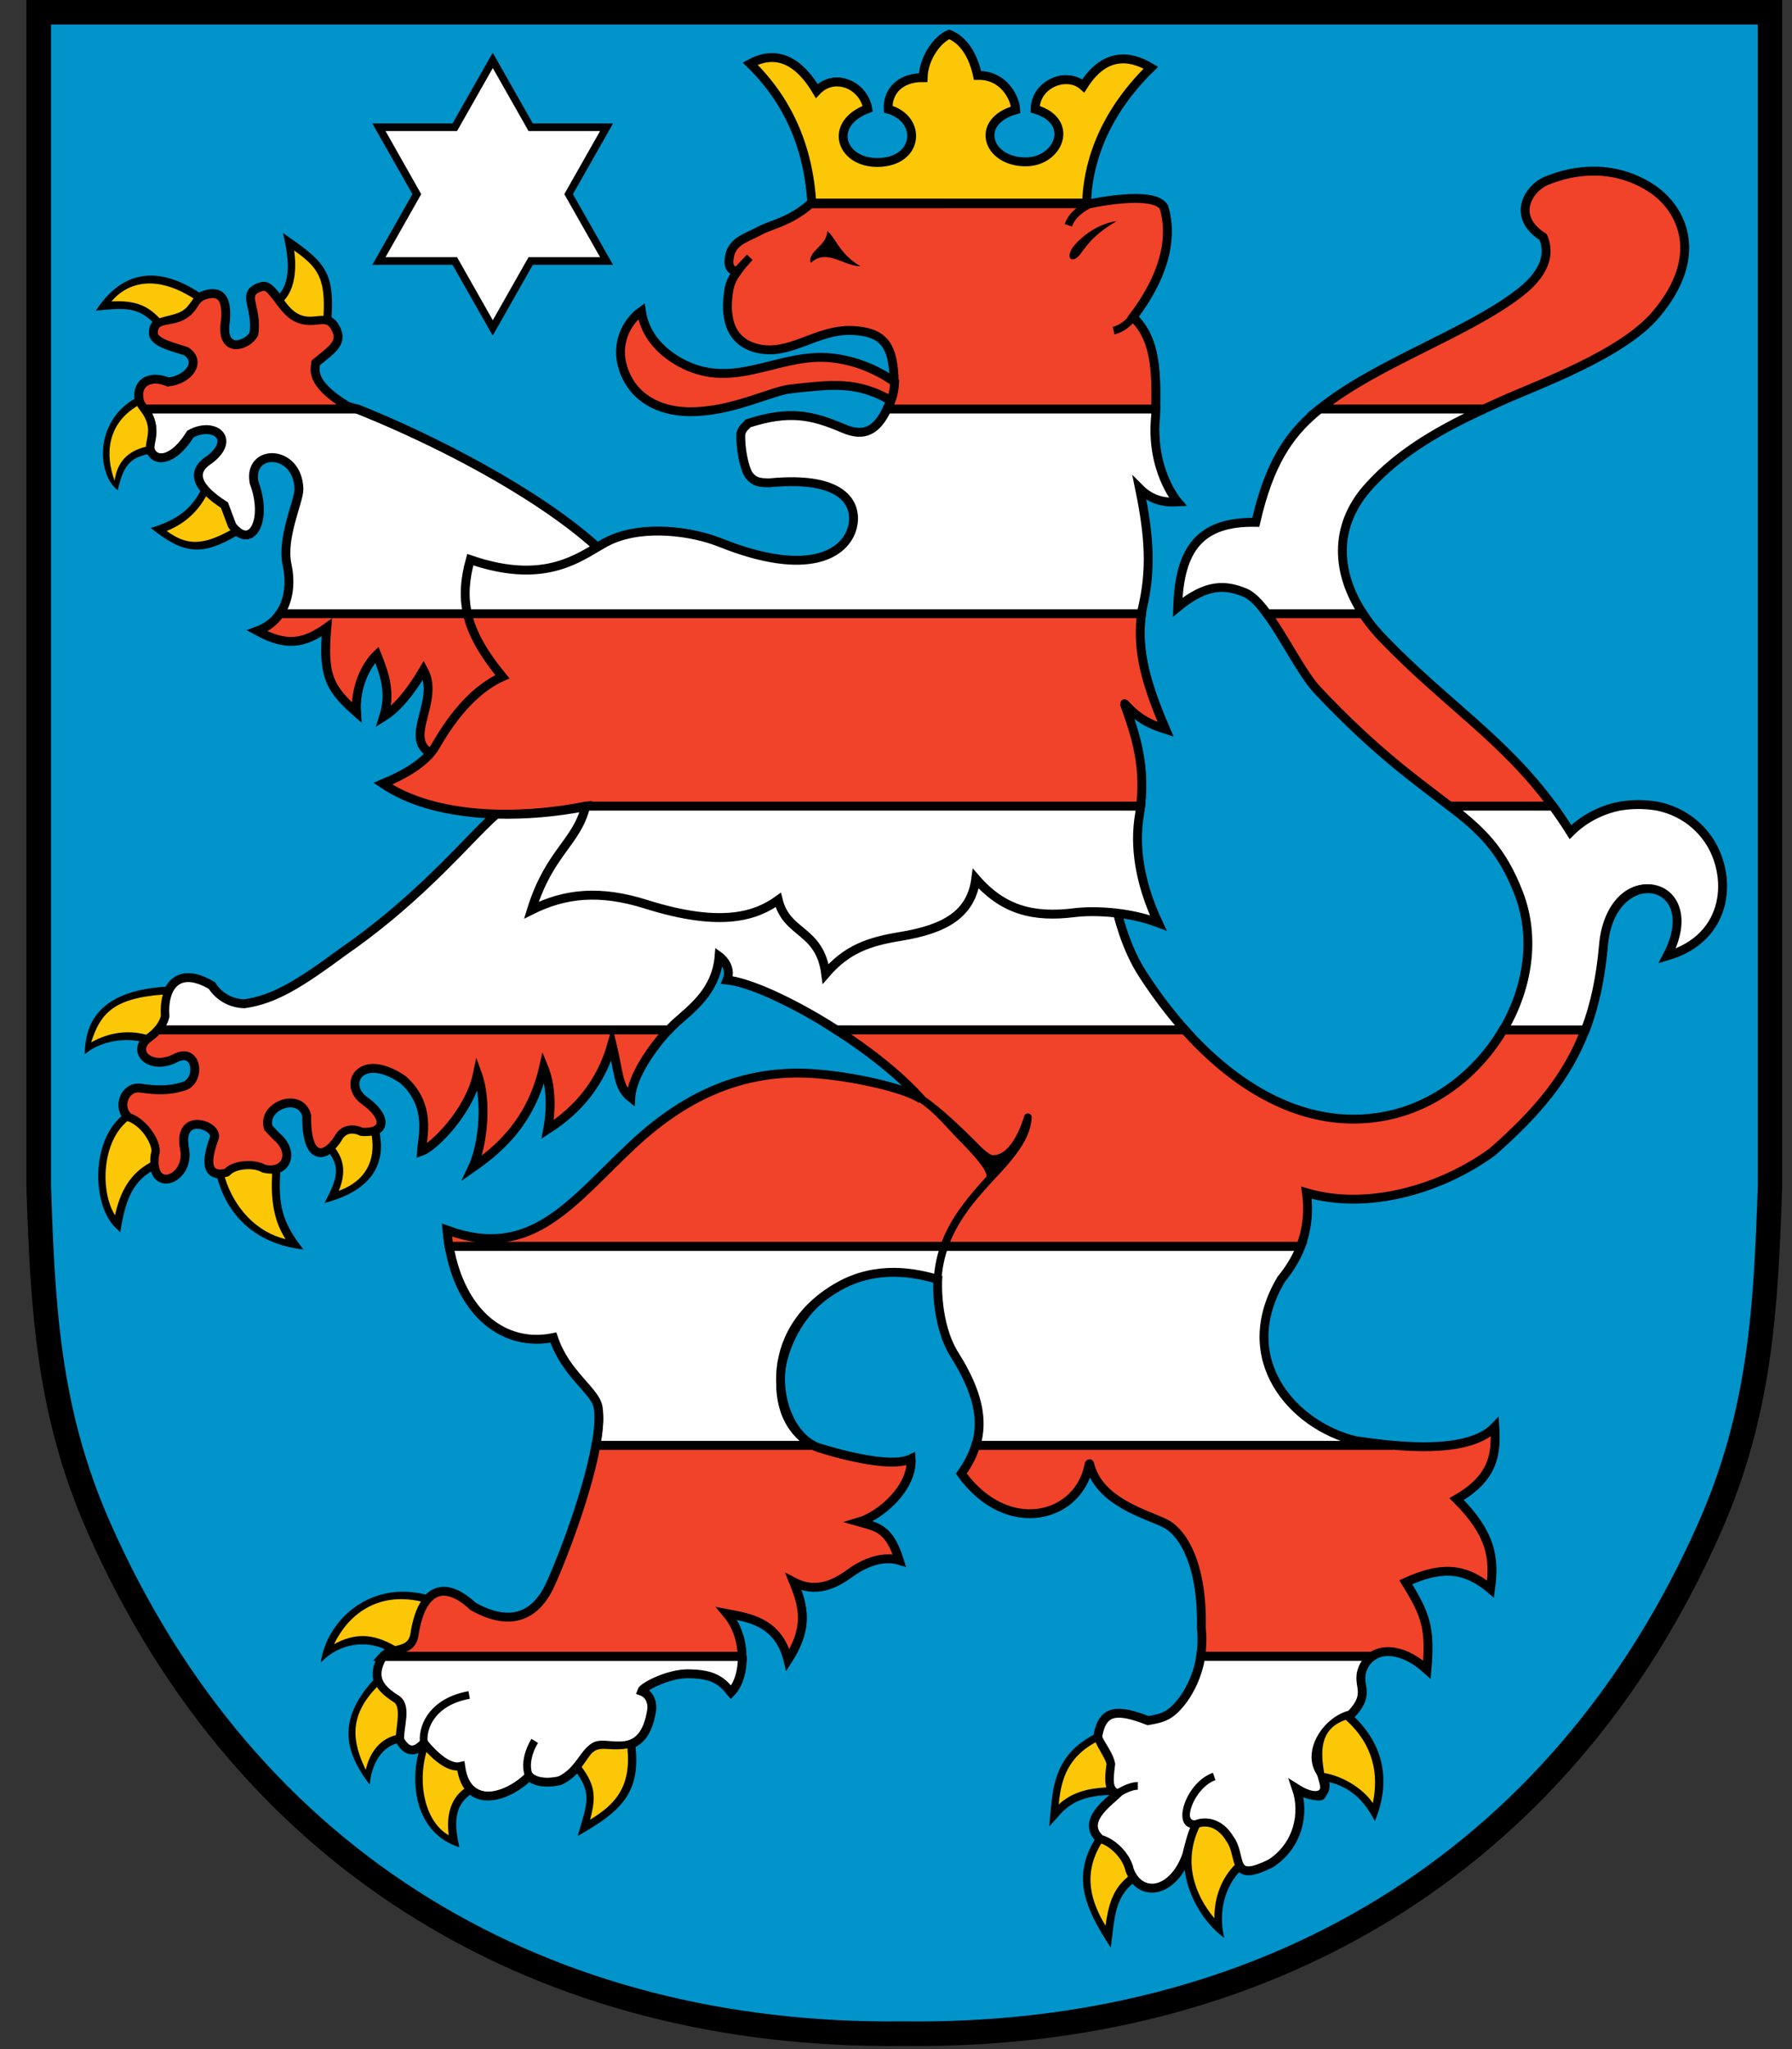 <svg width="21" height="24" viewBox="0 0 21 24" fill="none" xmlns="http://www.w3.org/2000/svg">
<rect x="0" y="0" width="21" height="24" fill="#333333" stroke="none"/>
<g clip-path="url(#clip0_634_21487)">
<path d="M10.594 23.963C6.358 24.018 2.801 21.975 1.024 17.942C0.422 16.576 0.357 15.346 0.309 13.898L0.309 0H20.885V13.898C20.836 15.346 20.771 16.576 20.169 17.942C18.393 21.974 14.828 24.016 10.594 23.963H10.594Z" fill="black"/>
<path d="M20.599 13.89L20.599 0.287H0.598V13.892C0.644 15.298 0.704 16.5 1.288 17.825C3.015 21.745 6.463 23.728 10.593 23.675C14.723 23.728 18.18 21.745 19.907 17.825C20.492 16.497 20.551 15.297 20.599 13.89" fill="#0094CB"/>
<path d="M1.692 4.791C1.692 4.791 1.645 4.737 1.636 4.703C1.583 4.505 1.732 4.378 1.971 4.474C2.217 4.447 2.362 4.235 2.184 4.116C2.079 4.076 1.822 4.026 1.798 3.917C1.785 3.706 1.988 3.784 2.144 3.692C2.316 3.592 2.25 3.467 2.469 3.44C2.654 3.42 2.662 3.629 2.634 3.824C2.616 4.145 2.906 4.044 2.975 3.911C3.024 3.579 2.8 3.427 3.077 3.355C3.193 3.325 3.296 3.632 3.476 3.719C3.68 3.818 3.807 3.666 3.913 3.811C4.037 4.003 3.913 4.077 3.701 4.249C3.696 4.311 3.611 4.477 4.069 4.756C4.109 4.771 4.193 4.791 4.193 4.791H1.692L1.692 4.791ZM6.861 9.442C6.09 9.596 5.1 9.595 4.486 9.179C4.704 9.089 4.985 8.943 5.102 8.741C5.251 8.483 5.509 8.095 5.887 7.926C5.656 7.645 5.528 7.412 5.477 7.188H13.376C13.335 7.549 13.374 7.885 13.66 8.543C13.501 8.493 13.341 8.427 13.174 8.235C13.271 8.515 13.432 8.913 13.366 9.442H6.861L6.861 9.442ZM15.463 4.791C16.134 4.25 17.196 3.908 17.816 3.424C18.149 3.163 18.151 2.932 18.084 2.777C17.696 2.529 17.925 2.201 18.114 2.121C18.47 1.971 18.929 1.933 19.346 2.201C19.691 2.422 20.003 2.976 19.406 3.682C19.006 4.156 18.025 4.503 17.597 4.696C17.53 4.726 17.46 4.758 17.388 4.791L15.463 4.791ZM15.971 7.188C16.037 7.288 16.116 7.386 16.206 7.479C16.951 8.251 17.617 8.651 18.197 9.442H16.989C16.623 9.159 16.133 8.821 15.44 8.085C15.259 7.894 15.052 7.467 14.847 7.188H15.971ZM5.477 7.188C5.528 7.412 5.656 7.645 5.887 7.926C5.51 8.095 5.251 8.483 5.102 8.741C5.086 8.769 5.067 8.796 5.045 8.822C4.723 8.64 5.161 8.207 4.963 7.847C4.805 8.116 4.649 8.298 4.496 8.394C4.581 8.128 4.515 7.913 4.416 7.668C4.291 7.788 4.158 8.046 4.178 8.344C3.85 8.056 3.782 7.9 3.83 7.35C3.55 7.549 3.343 7.569 3.015 7.39C3.132 7.347 3.219 7.276 3.279 7.188L5.477 7.188ZM1.845 12.062H7.835C7.648 12.261 7.405 12.603 7.392 12.856C7.24 12.737 7.255 12.573 7.172 12.226C7.041 12.691 6.764 13.006 6.418 13.228C6.47 12.95 6.45 12.691 6.371 12.498C6.225 13.141 5.841 13.466 5.536 13.678C5.656 13.424 5.715 12.91 5.595 12.579C5.503 13.022 5.078 13.437 4.939 13.486C4.948 13.327 5.066 12.95 4.722 12.645C4.224 12.307 4.01 12.705 4.27 12.89C4.549 13.088 4.522 13.28 4.237 13.261C4.145 13.215 4.035 13.222 3.978 13.314C3.828 13.572 3.586 13.623 3.594 13.069C3.527 12.783 3.065 12.946 3.144 13.209L3.236 13.307C3.462 13.492 3.362 13.755 3.091 13.692C2.988 13.627 2.743 13.635 2.66 13.738C2.401 13.804 2.414 13.586 2.514 13.321C2.541 13.174 2.076 13.016 2.163 13.459C2.23 13.82 1.746 13.999 1.812 13.52C1.857 13.43 1.712 13.161 1.508 13.088C1.366 12.974 1.46 12.717 1.649 12.745C1.828 12.771 1.977 12.777 2.15 12.724C2.36 12.66 2.315 12.258 2.056 12.393C1.778 12.538 1.54 12.333 1.725 12.167C1.761 12.143 1.806 12.106 1.845 12.062L1.845 12.062ZM4.489 19.4C4.6 19.278 4.819 19.371 4.853 19.145C4.939 18.588 5.218 18.509 5.542 18.814C5.985 19.063 6.253 18.914 6.41 18.636C6.494 18.489 6.868 17.573 6.983 16.927H9.526C9.551 16.941 9.577 16.951 9.603 16.96C10.062 17.099 10.493 17.177 10.677 17.085C10.697 17.429 10.313 17.754 10.068 17.826C10.28 17.886 10.42 17.899 10.539 18.276C10.32 18.21 10.089 18.331 9.955 18.43C9.776 18.562 9.552 18.662 9.3 18.529C9.418 18.82 9.479 19.059 9.234 19.443C9.12 18.98 8.746 18.944 8.518 18.899C8.641 19.046 8.694 19.23 8.697 19.4H4.489L4.489 19.4ZM16.322 16.927C16.768 16.967 17.284 16.956 17.517 16.713C17.537 17.031 17.505 17.307 17.07 17.558C17.476 17.963 17.517 18.244 17.467 18.612C17.139 18.334 16.851 18.362 16.473 18.532C16.716 18.922 16.762 19.079 16.722 19.556C16.468 19.326 16.223 19.299 16.078 19.4H14.07C14.085 19.301 14.091 19.191 14.078 19.069C14.095 18.345 13.873 17.958 13.66 17.846C13.451 17.737 12.865 17.598 12.766 17.131C12.666 17.777 11.812 18.015 11.265 17.26C11.342 17.151 11.4 17.042 11.435 16.927L16.322 16.927ZM13.883 12.062C14.529 12.784 15.343 13.239 16.223 13.074C16.819 12.962 17.319 12.564 17.614 12.062H18.577C18.367 12.614 18.01 13.035 17.487 13.493C16.879 13.936 16.016 14.178 15.31 13.97C15.343 14.216 15.309 14.423 15.242 14.598H5.262C5.251 14.537 5.243 14.473 5.237 14.407C6.231 14.771 6.697 14.079 7.417 13.406C8.09 12.778 8.743 12.555 9.411 12.569C9.863 12.579 10.599 12.732 10.798 12.876C10.543 12.59 10.175 12.302 9.8 12.062L13.883 12.062ZM10.393 4.791C10.404 4.769 10.414 4.745 10.425 4.721C10.482 4.583 10.489 4.452 10.464 4.278C10.428 4.026 10.328 3.886 9.992 3.871C9.569 3.851 9.262 4.174 8.875 4.081C8.465 3.983 8.517 3.561 8.54 3.402C8.552 3.316 8.588 3.251 8.633 3.188C8.633 3.188 8.602 3.171 8.591 3.165C8.528 3.129 8.536 3.051 8.559 2.96C8.616 2.811 8.758 2.782 8.91 2.699C9.031 2.633 9.263 2.595 9.497 2.387L12.775 2.386C12.775 2.386 13.53 2.221 13.64 2.429C13.697 2.619 13.769 3.066 13.278 3.713C13.518 3.947 13.557 4.268 13.543 4.791" fill="#F0432A"/>
<path d="M10.393 4.791C10.404 4.769 10.414 4.745 10.425 4.721C10.482 4.583 10.489 4.452 10.464 4.278C10.428 4.026 10.328 3.886 9.992 3.871C9.569 3.851 9.262 4.174 8.875 4.081C8.465 3.983 8.517 3.561 8.54 3.402C8.552 3.316 8.588 3.251 8.633 3.188C8.633 3.188 8.602 3.171 8.591 3.165C8.528 3.129 8.536 3.051 8.559 2.96C8.616 2.811 8.758 2.782 8.91 2.699C9.031 2.633 9.263 2.595 9.497 2.387L12.775 2.386C12.775 2.386 13.53 2.221 13.64 2.429C13.697 2.619 13.769 3.066 13.278 3.713C13.518 3.947 13.557 4.268 13.543 4.791M1.692 4.791C1.692 4.791 1.645 4.737 1.636 4.703C1.583 4.505 1.732 4.378 1.971 4.474C2.217 4.447 2.362 4.235 2.184 4.116C2.079 4.076 1.822 4.026 1.798 3.917C1.785 3.706 1.988 3.784 2.144 3.692C2.316 3.592 2.25 3.467 2.469 3.44C2.654 3.42 2.662 3.629 2.634 3.824C2.616 4.145 2.906 4.044 2.975 3.911C3.024 3.579 2.8 3.427 3.077 3.355C3.193 3.325 3.296 3.632 3.476 3.719C3.68 3.818 3.807 3.666 3.913 3.811C4.037 4.003 3.913 4.077 3.701 4.249C3.696 4.311 3.611 4.477 4.069 4.756C4.109 4.771 4.193 4.791 4.193 4.791H1.692L1.692 4.791ZM6.861 9.442C6.09 9.596 5.1 9.595 4.486 9.179C4.704 9.089 4.985 8.943 5.102 8.741C5.251 8.483 5.509 8.095 5.887 7.926C5.656 7.645 5.528 7.412 5.477 7.188H13.376C13.335 7.549 13.374 7.885 13.66 8.543C13.501 8.493 13.341 8.427 13.174 8.235C13.271 8.515 13.432 8.913 13.366 9.442H6.861L6.861 9.442ZM15.463 4.791C16.134 4.25 17.196 3.908 17.816 3.424C18.149 3.163 18.151 2.932 18.084 2.777C17.696 2.529 17.925 2.201 18.114 2.121C18.47 1.971 18.929 1.933 19.346 2.201C19.691 2.422 20.003 2.976 19.406 3.682C19.006 4.156 18.025 4.503 17.597 4.696C17.53 4.726 17.46 4.758 17.388 4.791L15.463 4.791ZM15.971 7.188C16.037 7.288 16.116 7.386 16.206 7.479C16.951 8.251 17.617 8.651 18.197 9.442H16.989C16.623 9.159 16.133 8.821 15.44 8.085C15.259 7.894 15.052 7.467 14.847 7.188H15.971ZM5.477 7.188C5.528 7.412 5.656 7.645 5.887 7.926C5.51 8.095 5.251 8.483 5.102 8.741C5.086 8.769 5.067 8.796 5.045 8.822C4.723 8.64 5.161 8.207 4.963 7.847C4.805 8.116 4.649 8.298 4.496 8.394C4.581 8.128 4.515 7.913 4.416 7.668C4.291 7.788 4.158 8.046 4.178 8.344C3.85 8.056 3.782 7.9 3.83 7.35C3.55 7.549 3.343 7.569 3.015 7.39C3.132 7.347 3.219 7.276 3.279 7.188L5.477 7.188ZM1.845 12.062H7.835C7.648 12.261 7.405 12.603 7.392 12.856C7.24 12.737 7.255 12.573 7.172 12.226C7.041 12.691 6.764 13.006 6.418 13.228C6.47 12.95 6.45 12.691 6.371 12.498C6.225 13.141 5.841 13.466 5.536 13.678C5.656 13.424 5.715 12.91 5.595 12.579C5.503 13.022 5.078 13.437 4.939 13.486C4.948 13.327 5.066 12.95 4.722 12.645C4.224 12.307 4.01 12.705 4.27 12.89C4.549 13.088 4.522 13.28 4.237 13.261C4.145 13.215 4.035 13.222 3.978 13.314C3.828 13.572 3.586 13.623 3.594 13.069C3.527 12.783 3.065 12.946 3.144 13.209L3.236 13.307C3.462 13.492 3.362 13.755 3.091 13.692C2.988 13.627 2.743 13.635 2.66 13.738C2.401 13.804 2.414 13.586 2.514 13.321C2.541 13.174 2.076 13.016 2.163 13.459C2.23 13.82 1.746 13.999 1.812 13.52C1.857 13.43 1.712 13.161 1.508 13.088C1.366 12.974 1.46 12.717 1.649 12.745C1.828 12.771 1.977 12.777 2.15 12.724C2.36 12.66 2.315 12.258 2.056 12.393C1.778 12.538 1.54 12.333 1.725 12.167C1.761 12.143 1.806 12.106 1.845 12.062L1.845 12.062ZM4.489 19.4C4.6 19.278 4.819 19.371 4.853 19.145C4.939 18.588 5.218 18.509 5.542 18.814C5.985 19.063 6.253 18.914 6.41 18.636C6.494 18.489 6.868 17.573 6.983 16.927H9.526C9.551 16.941 9.577 16.951 9.603 16.96C10.062 17.099 10.493 17.177 10.677 17.085C10.697 17.429 10.313 17.754 10.068 17.826C10.28 17.886 10.42 17.899 10.539 18.276C10.32 18.21 10.089 18.331 9.955 18.43C9.776 18.562 9.552 18.662 9.3 18.529C9.418 18.82 9.479 19.059 9.234 19.443C9.12 18.98 8.746 18.944 8.518 18.899C8.641 19.046 8.694 19.23 8.697 19.4H4.489L4.489 19.4ZM16.322 16.927C16.768 16.967 17.284 16.956 17.517 16.713C17.537 17.031 17.505 17.307 17.07 17.558C17.476 17.963 17.517 18.244 17.467 18.612C17.139 18.334 16.851 18.362 16.473 18.532C16.716 18.922 16.762 19.079 16.722 19.556C16.468 19.326 16.223 19.299 16.078 19.4H14.07C14.085 19.301 14.091 19.191 14.078 19.069C14.095 18.345 13.873 17.958 13.66 17.846C13.451 17.737 12.865 17.598 12.766 17.131C12.666 17.777 11.812 18.015 11.265 17.26C11.342 17.151 11.4 17.042 11.435 16.927L16.322 16.927ZM13.883 12.062C14.529 12.784 15.343 13.239 16.223 13.074C16.819 12.962 17.319 12.564 17.614 12.062H18.577C18.367 12.614 18.01 13.035 17.487 13.493C16.879 13.936 16.016 14.178 15.31 13.97C15.343 14.216 15.309 14.423 15.242 14.598H5.262C5.251 14.537 5.243 14.473 5.237 14.407C6.231 14.771 6.697 14.079 7.417 13.406C8.09 12.778 8.743 12.555 9.411 12.569C9.863 12.579 10.599 12.732 10.798 12.876C10.543 12.59 10.175 12.302 9.8 12.062L13.883 12.062Z" stroke="black" stroke-width="0.104"/>
<path d="M6.863 9.447C6.754 9.875 6.436 9.984 6.227 10.66C6.625 10.461 7.032 10.421 7.569 10.59C8.475 10.876 8.873 10.717 9.12 10.541C9.219 10.948 9.607 10.879 9.676 11.405C9.925 11.117 10.183 11.028 10.551 10.968C11.089 10.88 11.382 10.699 11.436 10.292C11.754 10.66 12.112 10.749 12.589 10.69C12.705 10.675 12.89 10.671 13.096 10.696C13.107 10.74 13.119 10.784 13.132 10.828C13.174 10.967 13.235 11.134 13.324 11.298C13.346 11.337 13.369 11.377 13.394 11.415C13.529 11.624 13.677 11.822 13.834 12.005L13.885 12.062H9.802L9.711 12.005C9.237 11.712 8.768 11.503 8.52 11.478C8.586 11.313 8.427 11.2 8.427 11.2C8.394 11.612 8.095 11.821 7.924 11.976L7.924 11.976L7.893 12.005C7.875 12.022 7.856 12.042 7.837 12.062H1.847C1.863 12.045 1.877 12.025 1.89 12.005C1.91 11.973 1.926 11.938 1.933 11.902C1.908 11.546 2.092 11.31 2.484 11.544C2.484 11.544 2.596 11.748 2.861 11.757C3.218 11.708 3.517 11.518 4.02 11.147C4.797 10.611 5.328 10.019 5.645 9.699C5.713 9.632 5.77 9.576 5.819 9.536C6.168 9.546 6.522 9.512 6.839 9.452L6.863 9.447ZM14.848 7.188C14.76 7.067 14.671 6.974 14.586 6.94C14.368 6.853 14.148 6.826 13.801 7.112C13.821 6.426 14.065 6.106 14.716 6.118C14.875 5.422 15.109 5.093 15.411 4.835C15.429 4.821 15.447 4.806 15.465 4.791H17.39C16.941 4.999 16.409 5.278 16.022 5.718C15.625 6.171 15.66 6.714 15.972 7.188H14.848L14.848 7.188ZM17.797 10.462C17.6 9.951 17.357 9.725 16.991 9.442H18.198C18.268 9.538 18.336 9.638 18.404 9.746C18.561 9.589 18.765 9.485 18.979 9.442C19.107 9.422 19.245 9.413 19.423 9.442C19.653 9.49 19.866 9.615 20.014 9.826C20.303 10.237 20.282 10.979 19.537 11.197C20.013 10.287 18.881 10.064 18.791 11.068C18.758 11.451 18.688 11.775 18.579 12.063L17.616 12.063C17.905 11.572 17.999 10.982 17.797 10.462L17.797 10.462ZM3.28 7.188C3.388 7.03 3.408 6.818 3.364 6.614C3.295 6.297 3.506 5.863 3.503 5.73C3.493 5.253 2.902 5.248 2.977 5.65C3.146 6.098 2.942 6.453 2.718 6.157L2.629 5.919C2.304 5.711 2.227 5.527 2.457 5.382C2.775 5.137 2.503 4.932 2.231 5.084C2.038 5.395 1.829 5.42 1.767 5.283C1.731 5.204 1.821 5.11 1.76 4.918C1.744 4.868 1.693 4.791 1.693 4.791H4.194C5.05 5.133 6.286 5.76 7 6.409C6.715 6.577 6.313 6.831 5.511 6.555C5.449 6.78 5.431 6.98 5.478 7.188H3.28V7.188ZM8.699 19.4C8.702 19.576 8.651 19.736 8.567 19.822C8.459 19.69 8.364 19.604 8.055 19.604C7.831 19.604 7.535 19.756 7.518 19.808C7.606 19.841 7.642 19.92 7.639 20.014C7.546 20.657 7.115 20.372 6.97 20.458C6.83 20.54 6.79 20.75 6.558 20.857C6.287 20.916 6.2 20.802 6.2 20.802C5.963 21.045 5.471 21.22 5.399 20.69C5.263 20.722 5.093 20.572 4.967 20.418C4.901 20.484 4.795 20.572 4.684 20.379C4.675 20.225 4.774 19.985 4.643 19.902C4.451 19.782 4.36 19.66 4.458 19.451C4.467 19.431 4.478 19.414 4.491 19.401H8.699V19.4ZM16.08 19.4C16.043 19.426 16.013 19.459 15.99 19.5C15.859 19.736 16.098 19.805 15.829 20.084C15.56 20.146 15.314 20.503 15.471 20.75C15.611 20.968 15.491 21.137 15.193 20.948C15.292 21.237 15.213 21.614 14.895 21.823C14.398 22.072 14.567 21.744 14.408 21.535C14.249 21.276 14.03 21.366 14.03 21.366C13.986 21.402 13.924 21.653 13.907 21.726C13.753 22.168 13.365 22.243 13.235 21.903C13.197 21.719 13.009 21.567 12.897 21.545C12.662 21.336 12.982 21.116 13.096 21.008C12.973 20.974 12.996 20.829 13.016 20.66C12.985 20.514 12.847 20.382 12.867 20.322C12.923 20.027 13.09 20.011 13.454 20.153C13.623 20.123 13.712 20.104 13.851 19.925C13.897 19.866 14.027 19.681 14.072 19.4H16.08L16.08 19.4ZM15.014 14.984C14.458 15.919 15.153 16.694 15.879 16.873C16.006 16.892 16.161 16.913 16.324 16.928H11.437C11.525 16.637 11.465 16.311 11.187 15.869C10.957 15.504 10.989 14.984 10.989 14.984C10.719 14.905 10.276 14.818 9.835 15.064C8.874 15.601 9.066 16.684 9.528 16.928H6.984C7.016 16.753 7.028 16.597 7.009 16.482C6.978 16.289 6.63 16.102 6.485 15.666C5.914 15.784 5.398 15.387 5.264 14.599L15.244 14.599C15.186 14.748 15.103 14.875 15.014 14.984L15.014 14.984ZM6.839 9.452L6.863 9.442L13.368 9.442C13.364 9.473 13.359 9.505 13.354 9.537H13.354C13.289 9.912 13.354 10.342 13.573 10.809C13.205 10.67 12.792 10.664 12.589 10.69C12.111 10.75 11.754 10.66 11.435 10.292C11.382 10.699 11.089 10.881 10.551 10.968C10.183 11.028 9.925 11.117 9.676 11.406C9.607 10.879 9.219 10.948 9.12 10.541C8.873 10.718 8.475 10.876 7.569 10.591C7.032 10.422 6.625 10.462 6.227 10.66C6.436 9.984 6.754 9.875 6.863 9.448L6.839 9.452ZM5.478 7.188C5.431 6.98 5.449 6.78 5.511 6.555C6.465 6.883 6.854 6.462 7.151 6.326C7.544 6.147 8.103 6.22 8.443 6.356C9.477 6.769 9.909 6.485 9.989 6.177C10.049 5.943 9.939 5.566 9.02 5.655C8.9 5.655 8.841 5.645 8.781 5.571C8.723 5.498 8.672 5.243 8.682 5.079C8.704 5.006 8.731 5.003 8.766 4.959C9.243 4.805 9.51 4.858 9.884 5.019C10.133 5.126 10.277 5.037 10.395 4.791H13.545L13.543 4.865C13.476 5.504 13.801 5.879 13.801 5.879C13.642 5.889 13.493 5.859 13.354 5.72C13.473 6.297 13.493 6.684 13.384 7.141L13.378 7.188H5.478L5.478 7.188Z" fill="white" stroke="black" stroke-width="0.104"/>
<path d="M15.432 20.775C15.415 20.7 15.371 20.449 15.462 20.306C15.544 20.178 15.674 20.076 15.806 20.041C16.038 19.793 15.815 19.721 15.951 19.476C16.112 19.186 16.472 19.298 16.686 19.463C16.712 19.064 16.66 18.912 16.437 18.555C16.437 18.555 16.418 18.514 16.457 18.49C16.819 18.326 17.113 18.287 17.434 18.525C17.465 18.209 17.405 17.953 17.04 17.589C17.04 17.589 17.002 17.55 17.049 17.518C17.422 17.303 17.483 17.074 17.478 16.807C17.103 17.079 16.326 16.984 15.87 16.915C15.129 16.733 14.397 15.931 14.976 14.959C15.215 14.665 15.317 14.351 15.268 13.975C15.268 13.975 15.265 13.918 15.325 13.925C16.013 14.129 16.861 13.893 17.461 13.456C18.28 12.739 18.655 12.129 18.746 11.062C18.841 9.994 19.988 10.248 19.623 11.118C20.443 10.793 20.234 9.659 19.419 9.486C19.28 9.462 19.136 9.458 18.984 9.486C18.78 9.528 18.585 9.627 18.436 9.776C18.394 9.803 18.365 9.768 18.365 9.768C17.768 8.811 16.936 8.298 16.175 7.51C15.692 7.009 15.459 6.291 15.989 5.688C16.649 4.936 17.631 4.674 18.494 4.253C18.842 4.083 19.18 3.881 19.373 3.652C20.271 2.59 19.131 1.743 18.133 2.163C17.957 2.237 17.771 2.522 18.11 2.739L18.127 2.759C18.336 3.243 17.64 3.62 17.305 3.805C16.687 4.145 15.98 4.411 15.441 4.869C15.147 5.119 14.918 5.439 14.76 6.127C14.76 6.127 14.761 6.16 14.716 6.162C14.127 6.152 13.89 6.415 13.851 7.015C14.168 6.783 14.388 6.811 14.604 6.897C14.905 7.017 15.224 7.788 15.475 8.054C15.82 8.42 16.114 8.687 16.368 8.898C16.622 9.109 16.836 9.264 17.019 9.405C17.389 9.69 17.638 9.922 17.84 10.444C18.046 10.977 17.95 11.578 17.66 12.076C17.359 12.591 16.847 13.002 16.233 13.117C14.993 13.35 13.967 12.382 13.356 11.439C13.198 11.193 13.108 10.922 13.06 10.736C12.871 10.716 12.702 10.72 12.595 10.733C12.137 10.791 11.779 10.714 11.464 10.389C11.376 10.762 11.063 10.93 10.559 11.012C10.197 11.071 9.95 11.157 9.711 11.434C9.654 11.471 9.632 11.41 9.632 11.41C9.569 10.931 9.221 10.974 9.095 10.612C8.83 10.782 8.413 10.902 7.556 10.633C7.03 10.467 6.634 10.506 6.248 10.699C6.177 10.713 6.185 10.646 6.185 10.646C6.291 10.301 6.426 10.1 6.547 9.933C6.647 9.795 6.744 9.668 6.8 9.504C6.499 9.558 6.166 9.589 5.835 9.581C5.77 9.637 5.688 9.719 5.587 9.824C5.106 10.317 4.619 10.788 4.048 11.182C3.546 11.552 3.238 11.75 2.868 11.8C2.698 11.796 2.54 11.713 2.452 11.576C2.112 11.379 1.956 11.564 1.979 11.898L1.979 11.91C1.955 12.03 1.855 12.134 1.756 12.202C1.609 12.337 1.825 12.463 2.039 12.352C2.356 12.187 2.439 12.683 2.167 12.766C1.984 12.822 1.828 12.816 1.645 12.789C1.513 12.77 1.429 12.954 1.534 13.048C1.739 13.126 1.911 13.402 1.859 13.531C1.807 13.934 2.174 13.752 2.122 13.467C2.023 12.962 2.603 13.099 2.562 13.328C2.521 13.439 2.396 13.751 2.638 13.696C2.745 13.585 2.995 13.582 3.111 13.648C3.307 13.689 3.415 13.508 3.208 13.339L3.114 13.238L3.104 13.22C3.007 12.9 3.559 12.712 3.641 13.057L3.642 13.068C3.634 13.584 3.819 13.502 3.942 13.29C4.014 13.173 4.148 13.168 4.251 13.216C4.435 13.225 4.527 13.126 4.247 12.927C3.94 12.709 4.198 12.232 4.75 12.607C5.011 12.837 5.037 13.095 4.996 13.402C5.162 13.283 5.477 12.936 5.553 12.569C5.557 12.547 5.615 12.522 5.64 12.563C5.745 12.852 5.718 13.27 5.633 13.552C5.907 13.343 6.205 13.032 6.329 12.488C6.329 12.457 6.398 12.435 6.415 12.48C6.488 12.658 6.512 12.886 6.481 13.131C6.779 12.918 7.014 12.627 7.131 12.213C7.137 12.189 7.206 12.163 7.218 12.215C7.25 12.345 7.282 12.645 7.362 12.758C7.423 12.486 7.686 12.131 7.894 11.942C8.134 11.724 8.353 11.56 8.382 11.195C8.385 11.166 8.428 11.13 8.482 11.186C8.547 11.255 8.595 11.342 8.578 11.44C8.862 11.489 9.345 11.716 9.814 12.015C10.195 12.258 10.573 12.552 10.834 12.845L10.774 12.912C10.586 12.777 9.863 12.623 9.412 12.614C8.757 12.599 8.115 12.818 7.451 13.438C6.827 14.021 6.289 14.798 5.292 14.472C5.361 15.069 5.739 15.772 6.476 15.621C6.476 15.621 6.517 15.611 6.528 15.651C6.625 15.942 6.799 16.08 6.971 16.306C7.111 16.49 7.067 16.72 7.029 16.934C6.914 17.585 6.537 18.506 6.452 18.657C6.283 18.956 5.987 19.113 5.522 18.852C5.222 18.572 4.982 18.621 4.9 19.151C4.856 19.439 4.579 19.297 4.499 19.468C4.417 19.645 4.483 19.746 4.667 19.862C4.825 19.961 4.726 20.213 4.729 20.363C4.805 20.489 4.863 20.454 4.92 20.399C4.904 20.175 5.064 19.884 5.49 19.808L5.506 19.897C5.117 19.966 4.995 20.225 5.011 20.398C5.14 20.552 5.287 20.668 5.389 20.644C5.389 20.644 5.437 20.635 5.444 20.682C5.501 21.096 5.875 21.045 6.149 20.794C6.103 20.663 6.151 20.49 6.228 20.366L6.305 20.414C6.23 20.533 6.2 20.683 6.239 20.775C6.308 20.843 6.466 20.828 6.543 20.811C6.767 20.706 6.835 20.406 7.034 20.394C7.129 20.387 7.223 20.412 7.318 20.398C7.43 20.382 7.549 20.314 7.594 20.009C7.596 19.929 7.566 19.873 7.503 19.849C7.482 19.849 7.471 19.816 7.476 19.793C7.503 19.708 7.83 19.557 8.056 19.557C8.346 19.557 8.463 19.632 8.566 19.749C8.724 19.518 8.657 19.131 8.486 18.928C8.468 18.91 8.479 18.852 8.529 18.854C8.85 18.917 9.117 18.975 9.249 19.331C9.423 19.014 9.366 18.806 9.26 18.545C9.24 18.496 9.28 18.46 9.323 18.488C9.778 18.729 9.989 18.156 10.472 18.215C10.376 17.956 10.29 17.934 10.057 17.869C10.026 17.875 10.015 17.804 10.057 17.782C10.277 17.717 10.605 17.441 10.633 17.149C10.382 17.216 9.718 17.078 9.506 16.967C8.584 16.48 9.279 14.434 11.001 14.94L11.033 14.986C11.033 14.986 11.026 15.112 11.046 15.283C11.067 15.456 11.115 15.669 11.225 15.844C11.531 16.33 11.651 16.774 11.322 17.258C11.852 17.96 12.632 17.709 12.723 17.123C12.723 17.097 12.792 17.068 12.812 17.12C12.857 17.336 13.015 17.479 13.196 17.583C13.381 17.689 13.579 17.751 13.683 17.805C13.919 17.929 14.142 18.339 14.124 19.066C14.156 19.375 14.078 19.703 13.886 19.951C13.738 20.142 13.636 20.165 13.461 20.196L13.437 20.194C13.074 20.052 12.957 20.084 12.91 20.337C12.925 20.411 13.034 20.526 13.06 20.649L13.061 20.664C13.053 20.732 13.014 20.911 13.091 20.956C13.168 20.91 13.257 20.872 13.334 20.872V20.962H13.335C13.279 20.962 13.201 20.994 13.124 21.042C13.011 21.147 12.741 21.333 12.919 21.501C13.047 21.535 13.237 21.694 13.279 21.888C13.382 22.151 13.71 22.147 13.864 21.711C13.874 21.664 13.91 21.508 13.953 21.408C13.732 21.357 13.916 20.865 14.214 20.764L14.244 20.85C14.12 20.892 14.011 21.029 13.966 21.154C13.944 21.215 13.912 21.335 14.019 21.32C14.026 21.317 14.04 21.313 14.059 21.309C14.222 21.278 14.359 21.368 14.445 21.507C14.614 21.732 14.433 22.001 14.873 21.782C15.169 21.586 15.244 21.232 15.15 20.961C15.142 20.939 15.175 20.903 15.217 20.908C15.298 20.956 15.392 21.04 15.46 20.971C15.49 20.942 15.45 20.851 15.432 20.775L15.432 20.775ZM5.038 8.761C5.048 8.747 5.057 8.733 5.066 8.718C5.208 8.471 5.456 8.096 5.819 7.91C5.398 7.382 5.338 7.013 5.469 6.542C5.469 6.542 5.478 6.49 5.527 6.511C6.032 6.685 6.432 6.684 6.882 6.425L6.924 6.401C6.174 5.741 4.892 5.12 4.055 4.797C3.897 4.702 3.638 4.528 3.649 4.312C3.651 4.283 3.657 4.26 3.658 4.245L3.675 4.213C3.738 4.162 3.853 4.079 3.897 4.012C3.926 3.967 3.932 3.921 3.878 3.837C3.818 3.755 3.702 3.803 3.616 3.799C3.297 3.784 3.176 3.375 3.091 3.398C2.918 3.443 2.997 3.54 3.02 3.686C3.03 3.751 3.035 3.828 3.022 3.917L3.018 3.931C2.919 4.12 2.571 4.18 2.591 3.819C2.604 3.729 2.642 3.467 2.476 3.485C2.261 3.511 2.341 3.714 2.034 3.78C1.949 3.798 1.84 3.788 1.846 3.909C1.87 3.985 2.141 4.05 2.202 4.073C2.456 4.241 2.221 4.492 1.978 4.518L1.957 4.515C1.788 4.447 1.569 4.522 1.699 4.726C1.797 4.881 1.857 4.938 1.818 5.15C1.813 5.178 1.796 5.236 1.809 5.264C1.838 5.328 1.992 5.385 2.194 5.059L2.21 5.043C2.536 4.862 2.846 5.139 2.484 5.418C2.31 5.528 2.323 5.667 2.654 5.88L2.672 5.902L2.759 6.134C2.856 6.259 2.919 6.228 2.956 6.16C3.005 6.068 3.017 5.882 2.935 5.665C2.846 5.192 3.538 5.185 3.549 5.728C3.551 5.814 3.477 6.024 3.453 6.113C3.409 6.278 3.377 6.456 3.409 6.604C3.475 6.904 3.404 7.236 3.122 7.391C3.387 7.515 3.565 7.484 3.806 7.312C3.828 7.295 3.882 7.305 3.877 7.353C3.835 7.845 3.884 8.005 4.134 8.24C4.146 7.973 4.268 7.748 4.387 7.634C4.411 7.617 4.448 7.613 4.46 7.65C4.545 7.859 4.609 8.055 4.572 8.281C4.686 8.182 4.804 8.03 4.926 7.823C4.944 7.806 4.977 7.777 5.005 7.824C5.199 8.178 4.829 8.589 5.038 8.76L5.038 8.761ZM10.526 4.451C10.523 4.568 10.509 4.627 10.475 4.724L10.469 4.737L10.461 4.758C10.333 5.052 10.166 5.188 9.868 5.06C9.504 4.904 9.251 4.853 8.794 4.998C8.764 5.031 8.744 5.038 8.728 5.086C8.72 5.247 8.771 5.484 8.818 5.542C8.864 5.599 8.904 5.609 9.019 5.609C9.949 5.519 10.106 5.907 10.034 6.188C9.943 6.541 9.465 6.811 8.428 6.397C8.094 6.264 7.549 6.195 7.171 6.367C6.963 6.461 6.83 6.581 6.593 6.657C6.337 6.738 6.005 6.762 5.544 6.612C5.436 7.041 5.502 7.382 5.925 7.897C5.925 7.897 5.953 7.943 5.908 7.967C5.545 8.129 5.293 8.505 5.144 8.763C5.034 8.955 4.79 9.095 4.585 9.186C5.19 9.548 6.122 9.545 6.855 9.402C6.92 9.386 6.908 9.458 6.908 9.458C6.853 9.673 6.747 9.811 6.62 9.986C6.514 10.132 6.4 10.302 6.304 10.574C6.683 10.409 7.079 10.388 7.583 10.546C8.479 10.828 8.861 10.669 9.094 10.503C9.139 10.474 9.161 10.503 9.164 10.529C9.252 10.889 9.603 10.861 9.705 11.306C9.945 11.061 10.201 10.978 10.544 10.923C11.077 10.836 11.342 10.662 11.391 10.286C11.391 10.286 11.412 10.227 11.47 10.262C11.776 10.616 12.117 10.702 12.584 10.644C12.774 10.62 13.141 10.623 13.489 10.732C13.302 10.295 13.248 9.889 13.31 9.528C13.393 9.044 13.288 8.695 13.133 8.249C13.118 8.211 13.169 8.168 13.21 8.204C13.337 8.35 13.459 8.42 13.581 8.467C13.318 7.837 13.291 7.507 13.339 7.135C13.448 6.682 13.429 6.302 13.31 5.729C13.3 5.689 13.358 5.664 13.386 5.688C13.489 5.79 13.597 5.828 13.714 5.834C13.621 5.692 13.447 5.352 13.498 4.86C13.517 4.321 13.488 4.007 13.283 3.78C13.206 3.862 13.122 3.903 13.06 3.916L13.04 3.828C13.091 3.817 13.172 3.778 13.246 3.685C13.723 3.055 13.654 2.626 13.601 2.447C13.508 2.289 12.864 2.415 12.793 2.429C12.663 2.496 12.59 2.572 12.562 2.653L12.477 2.624C12.502 2.551 12.551 2.487 12.621 2.432L9.518 2.432C9.372 2.558 9.215 2.627 9.039 2.694C8.933 2.735 8.822 2.787 8.725 2.844C8.669 2.876 8.629 2.913 8.605 2.973C8.596 3.011 8.571 3.1 8.617 3.126C8.673 3.068 8.72 3.017 8.753 2.982L8.819 3.044C8.782 3.084 8.728 3.147 8.671 3.217C8.567 3.363 8.548 3.583 8.592 3.753C8.624 3.878 8.702 3.993 8.888 4.037C9.238 4.121 9.606 3.807 9.997 3.825C10.356 3.842 10.473 4 10.512 4.271C10.521 4.336 10.526 4.395 10.526 4.452L10.526 4.451ZM3.276 3.44C3.43 3.261 3.364 2.934 3.316 2.729C3.788 3.056 3.922 3.159 3.885 3.721C3.909 3.734 3.931 3.755 3.954 3.785C4.108 4.024 3.907 4.143 3.746 4.272C3.71 4.478 3.947 4.625 4.092 4.714C4.941 5.042 6.249 5.675 7.007 6.352C7.431 6.105 8.02 6.137 8.462 6.313C9.493 6.724 9.879 6.428 9.947 6.165C9.996 5.977 9.931 5.611 9.024 5.699C8.902 5.699 8.821 5.69 8.748 5.598C8.68 5.512 8.629 5.242 8.639 5.075L8.641 5.065C8.665 4.984 8.691 4.983 8.733 4.93L8.755 4.915C9.244 4.757 9.522 4.812 9.905 4.976C10.179 5.094 10.289 4.934 10.382 4.713C9.984 4.504 9.729 4.55 9.27 4.599C9.106 4.617 8.934 4.696 8.778 4.744C8.568 4.81 8.321 4.872 8.062 4.867C7.719 4.86 7.378 4.706 7.257 4.321C7.156 4 7.298 3.743 7.549 3.565C7.594 3.868 7.718 4.053 7.989 4.203C8.565 4.521 9.069 4.127 9.648 4.14C9.927 4.147 10.199 4.243 10.435 4.39C10.433 4.356 10.429 4.321 10.423 4.284C10.39 4.051 10.306 3.93 9.994 3.915C9.598 3.897 9.266 4.22 8.869 4.125C8.498 4.036 8.454 3.709 8.499 3.395C8.51 3.319 8.538 3.258 8.572 3.204C8.479 3.148 8.497 3.035 8.519 2.948C8.585 2.775 8.751 2.736 8.893 2.659C8.973 2.616 9.064 2.59 9.148 2.554C9.245 2.512 9.354 2.455 9.465 2.358C9.415 1.699 9.197 1.204 8.715 0.736C9.095 0.527 9.356 0.649 9.579 0.994C9.862 0.768 10.169 1.03 10.218 1.301C9.739 1.482 9.906 1.857 10.277 1.857C10.702 1.857 10.776 1.426 10.365 1.314C10.345 1.051 10.503 0.879 10.774 0.865C10.793 0.667 10.926 0.431 11.121 0.354C11.334 0.438 11.437 0.629 11.488 0.838C11.76 0.849 11.935 1.072 11.946 1.319C11.453 1.457 11.622 1.85 12.017 1.85C12.343 1.85 12.563 1.451 12.081 1.313C12.087 1.031 12.389 0.755 12.681 0.941C12.93 0.577 13.221 0.582 13.557 0.784C13.099 1.23 12.815 1.717 12.778 2.34C12.958 2.302 13.57 2.191 13.684 2.408C13.748 2.615 13.816 3.065 13.342 3.708C13.572 3.955 13.606 4.289 13.592 4.791L13.59 4.867C13.558 5.17 13.625 5.602 13.837 5.848C13.878 5.902 13.806 5.923 13.806 5.923C13.675 5.931 13.546 5.913 13.425 5.834C13.522 6.347 13.533 6.717 13.43 7.148L13.425 7.192C13.385 7.543 13.422 7.87 13.706 8.523C13.715 8.555 13.707 8.592 13.65 8.585C13.531 8.547 13.408 8.5 13.283 8.399C13.413 8.782 13.471 9.135 13.4 9.543C13.337 9.907 13.4 10.328 13.616 10.789C13.616 10.789 13.628 10.858 13.559 10.85C13.428 10.8 13.29 10.768 13.158 10.748C13.207 10.927 13.292 11.17 13.434 11.389C14.024 12.3 15.019 13.253 16.218 13.028C16.802 12.918 17.294 12.526 17.583 12.03C17.863 11.551 17.951 10.979 17.757 10.476C17.563 9.976 17.328 9.756 16.965 9.477C16.782 9.335 16.567 9.18 16.312 8.967C16.055 8.755 15.758 8.485 15.41 8.115C15.18 7.871 14.825 7.082 14.571 6.981C14.367 6.9 14.165 6.87 13.832 7.145C13.791 7.178 13.762 7.167 13.758 7.109C13.778 6.419 14.026 6.072 14.682 6.071C14.812 5.518 14.998 5.11 15.438 4.755C15.983 4.315 16.654 4.06 17.262 3.725C17.545 3.569 18.212 3.217 18.051 2.807C17.632 2.528 17.9 2.163 18.099 2.079C19.185 1.622 20.404 2.574 19.444 3.71C19.018 4.214 18.023 4.547 17.41 4.831C16.522 5.242 15.243 5.993 16.012 7.162C16.076 7.26 16.153 7.355 16.241 7.446C16.991 8.223 17.817 8.739 18.414 9.673C18.572 9.531 18.768 9.437 18.972 9.396C19.117 9.371 19.267 9.368 19.425 9.395C20.376 9.591 20.578 10.937 19.551 11.239C19.49 11.252 19.479 11.205 19.498 11.174C19.955 10.301 18.918 10.17 18.838 11.07C18.744 12.162 18.358 12.792 17.519 13.526C16.921 13.962 16.076 14.21 15.366 14.029C15.399 14.403 15.286 14.721 15.053 15.008C14.522 15.903 15.181 16.65 15.889 16.826C16.318 16.891 17.181 17.001 17.488 16.68C17.511 16.658 17.565 16.659 17.566 16.709C17.585 17.025 17.553 17.311 17.146 17.566C17.524 17.959 17.565 18.248 17.515 18.616C17.511 18.644 17.478 18.677 17.441 18.645C17.145 18.393 16.887 18.404 16.543 18.551C16.767 18.918 16.809 19.09 16.77 19.558C16.77 19.558 16.749 19.616 16.695 19.588C16.541 19.449 16.181 19.249 16.031 19.519C15.912 19.734 16.145 19.816 15.869 20.107C16.232 20.456 16.296 20.888 16.111 21.33C15.955 21.022 15.758 20.909 15.537 20.864C15.564 21.049 15.554 21.161 15.265 21.035C15.321 21.322 15.222 21.661 14.921 21.858C14.781 21.928 14.625 22 14.528 21.919C14.366 22.093 14.27 22.374 14.346 22.697C14.088 22.509 13.909 22.172 13.882 21.887C13.721 22.158 13.444 22.25 13.277 22.059C13.06 22.235 13.06 22.479 13.017 22.812C12.731 22.376 12.55 21.998 12.833 21.541C12.663 21.348 12.861 21.153 13.009 21.023C12.738 21.034 12.553 21.086 12.387 21.292L12.296 21.392L12.307 21.259C12.317 21.166 12.325 21.072 12.34 20.979C12.397 20.65 12.556 20.455 12.823 20.315C12.889 19.971 13.103 19.966 13.46 20.104C13.614 20.076 13.691 20.057 13.817 19.894C13.995 19.665 14.066 19.358 14.036 19.072C14.053 18.347 13.832 17.984 13.643 17.884C13.538 17.83 13.339 17.767 13.153 17.66C13.004 17.574 12.857 17.456 12.776 17.287C12.569 17.863 11.752 18.003 11.232 17.285C11.232 17.285 11.21 17.252 11.232 17.232C11.558 16.772 11.448 16.363 11.151 15.891C10.997 15.647 10.939 15.303 10.944 15.016C9.28 14.551 8.708 16.637 9.62 16.915C10.085 17.056 10.496 17.125 10.661 17.043C10.661 17.043 10.724 17.027 10.727 17.081C10.745 17.398 10.454 17.689 10.209 17.816L10.233 17.824C10.442 17.896 10.521 18.055 10.586 18.261C10.586 18.261 10.594 18.318 10.53 18.318C10.097 18.188 9.866 18.763 9.384 18.61C9.478 18.869 9.503 19.11 9.276 19.466C9.238 19.511 9.194 19.482 9.194 19.452C9.115 19.131 8.913 19.02 8.625 18.963C8.769 19.201 8.812 19.636 8.601 19.851C8.564 19.891 8.533 19.847 8.533 19.847C8.434 19.725 8.351 19.646 8.058 19.647C7.877 19.647 7.671 19.746 7.594 19.795C7.662 19.845 7.689 19.927 7.686 20.013C7.65 20.267 7.573 20.394 7.446 20.451C7.511 21.008 7.265 21.225 6.769 21.504C6.885 21.119 6.931 21.012 6.759 20.766C6.713 20.814 6.655 20.859 6.579 20.895C6.454 20.923 6.307 20.931 6.204 20.86C6.03 21.02 5.709 21.166 5.513 21.018C5.306 21.163 5.33 21.395 5.383 21.636C4.898 21.482 4.795 20.948 4.907 20.519C4.836 20.555 4.745 20.556 4.658 20.417C4.473 20.464 4.353 20.658 4.333 20.902C4 20.475 3.985 20.105 4.383 19.669C4.366 19.601 4.376 19.522 4.419 19.429C4.444 19.375 4.479 19.342 4.518 19.321C4.294 19.212 3.985 19.239 3.759 19.471C3.826 18.981 4.335 18.506 4.999 18.679C5.144 18.533 5.35 18.568 5.573 18.775C5.99 19.007 6.23 18.867 6.375 18.611C6.456 18.47 6.828 17.559 6.942 16.918C6.973 16.744 6.984 16.594 6.967 16.487C6.952 16.396 6.817 16.26 6.758 16.193C6.654 16.073 6.534 15.923 6.458 15.716C5.648 15.851 5.253 15.062 5.196 14.409C5.189 14.334 5.257 14.363 5.257 14.363C5.974 14.625 6.404 14.324 6.886 13.863C7.046 13.709 7.21 13.54 7.391 13.372C8.07 12.737 8.735 12.508 9.416 12.523C9.763 12.53 10.282 12.621 10.601 12.732C10.364 12.505 10.068 12.283 9.767 12.091C9.268 11.773 8.768 11.546 8.518 11.522C8.469 11.51 8.48 11.46 8.48 11.46C8.507 11.394 8.487 11.338 8.461 11.298C8.385 11.701 8.126 11.824 7.879 12.084C7.691 12.282 7.453 12.618 7.44 12.857C7.425 12.913 7.367 12.89 7.367 12.89C7.216 12.771 7.201 12.57 7.167 12.396C7.018 12.787 6.785 13.045 6.472 13.246C6.415 13.282 6.37 13.261 6.377 13.218C6.416 13.013 6.414 12.82 6.378 12.66C6.206 13.218 5.882 13.491 5.598 13.689C5.559 13.711 5.488 13.71 5.499 13.657C5.597 13.448 5.653 13.054 5.597 12.746C5.45 13.139 5.095 13.479 4.958 13.527C4.88 13.527 4.898 13.481 4.898 13.481C4.904 13.36 4.932 13.246 4.921 13.122C4.91 12.98 4.858 12.822 4.697 12.679C4.261 12.384 4.082 12.697 4.3 12.852C4.503 12.996 4.58 13.191 4.449 13.271C4.532 13.704 4.273 13.968 3.803 14.09C3.941 13.825 3.992 13.692 3.863 13.511C3.708 13.608 3.547 13.505 3.553 13.072C3.496 12.858 3.142 12.987 3.189 13.184L3.271 13.273C3.454 13.424 3.448 13.659 3.284 13.727C3.262 14.097 3.297 14.312 3.557 14.635C3.038 14.576 2.678 14.281 2.545 13.792C2.338 13.768 2.414 13.468 2.474 13.308C2.476 13.241 2.138 13.072 2.212 13.449C2.279 13.814 1.864 13.998 1.779 13.716C1.534 13.86 1.463 14.096 1.409 14.433L1.346 14.371C1.087 14.114 1.058 13.379 1.433 13.065C1.34 12.912 1.445 12.667 1.659 12.699C1.806 12.72 2.292 12.776 2.238 12.491C2.196 12.268 1.933 12.612 1.694 12.431C1.618 12.374 1.595 12.282 1.645 12.197C1.433 12.153 1.163 12.203 0.994 12.347C0.994 11.941 1.208 11.6 1.951 11.556C2.042 11.394 2.228 11.336 2.508 11.504L2.525 11.521C2.525 11.521 2.531 11.531 2.543 11.547C2.619 11.646 2.734 11.704 2.86 11.71C3.202 11.662 3.493 11.478 3.996 11.109C4.562 10.717 5.046 10.25 5.523 9.76C5.591 9.689 5.653 9.627 5.707 9.575C5.25 9.55 4.803 9.444 4.464 9.215C4.43 9.192 4.431 9.153 4.472 9.135C4.644 9.065 4.848 8.962 4.979 8.829C4.733 8.631 5.043 8.24 4.959 7.945C4.814 8.176 4.669 8.339 4.523 8.43C4.483 8.455 4.441 8.41 4.456 8.378C4.529 8.152 4.486 7.965 4.404 7.751C4.303 7.876 4.21 8.093 4.226 8.339C4.226 8.408 4.162 8.387 4.151 8.376C3.83 8.094 3.749 7.926 3.781 7.437C3.524 7.596 3.308 7.598 2.997 7.428C2.957 7.404 2.975 7.363 3.003 7.346C3.307 7.235 3.387 6.918 3.322 6.622C3.269 6.379 3.364 6.1 3.431 5.865C3.45 5.799 3.461 5.754 3.46 5.729C3.451 5.321 2.963 5.301 3.022 5.637C3.108 5.866 3.102 6.079 3.036 6.202C2.977 6.314 2.876 6.34 2.776 6.273C2.374 6.506 2.162 6.502 1.767 6.184C2.072 6.092 2.237 5.966 2.354 5.742C2.243 5.602 2.246 5.462 2.433 5.343C2.702 5.135 2.479 5.004 2.265 5.116C2.087 5.396 1.836 5.501 1.736 5.318C1.524 5.366 1.446 5.45 1.38 5.742C1.145 5.571 1.091 4.948 1.586 4.665C1.558 4.453 1.741 4.336 1.98 4.426C2.104 4.41 2.331 4.271 2.166 4.155C2.059 4.116 1.788 4.065 1.757 3.925C1.753 3.855 1.768 3.809 1.795 3.778C1.613 3.593 1.447 3.605 1.123 3.639C1.45 3.138 1.88 3.128 2.34 3.43C2.369 3.413 2.408 3.401 2.467 3.394C2.72 3.367 2.705 3.668 2.682 3.827C2.67 4.06 2.863 4.014 2.935 3.895C2.953 3.757 2.922 3.671 2.899 3.542C2.865 3.342 3.073 3.24 3.196 3.352C3.226 3.378 3.252 3.408 3.276 3.44L3.276 3.44Z" fill="black"/>
<path d="M11.639 13.53C11.866 13.53 11.989 13.117 12.001 13.077C12.01 13.024 12.094 13.031 12.09 13.089C12.081 13.246 12.008 13.384 11.905 13.521C11.842 13.607 11.767 13.691 11.688 13.774C11.405 14.082 11.072 14.428 11.033 14.985C11.028 15.045 10.938 15.039 10.942 14.979C10.98 14.453 11.245 14.13 11.559 13.782C11.586 13.692 11.25 13.367 11.206 13.321C11.075 13.184 10.936 13.015 10.775 12.912C10.721 12.877 10.771 12.8 10.826 12.837C11.027 12.972 11.29 13.227 11.414 13.351C11.454 13.391 11.583 13.531 11.639 13.531L11.639 13.53ZM12.656 2.982C12.71 2.913 12.796 2.757 13.086 2.59C12.799 2.628 12.589 2.862 12.561 2.913C12.486 3.045 12.581 3.079 12.656 2.982V2.982ZM10.083 3.118C9.884 3.118 9.69 2.905 9.501 3.079C9.458 2.942 9.69 2.885 9.695 2.706C9.795 2.786 9.839 2.979 10.083 3.118" fill="black"/>
<path d="M7.184 3.102H6.244L5.774 3.931L5.303 3.102H4.363L4.833 2.274L4.363 1.446H5.303L5.774 0.617L6.244 1.446H7.184L6.714 2.274L7.184 3.102Z" fill="black"/>
<path d="M4.518 3.012L4.936 2.274L4.518 1.535H5.356L5.775 0.797L6.194 1.535H7.032L6.613 2.274L7.032 3.012H6.194L5.775 3.751L5.356 3.012H4.518Z" fill="white"/>
<path d="M15.517 20.766C15.716 20.799 15.96 20.931 16.088 21.119C16.158 20.781 16.098 20.439 15.771 20.143C15.451 20.251 15.481 20.537 15.517 20.766V20.766ZM12.905 21.592C12.683 21.961 12.789 22.277 12.955 22.555C12.989 22.316 13.039 22.124 13.219 21.981C13.208 21.961 13.198 21.939 13.19 21.916C13.156 21.756 13.002 21.624 12.905 21.592V21.592ZM12.839 20.406C12.609 20.532 12.474 20.707 12.425 20.994C12.417 21.041 12.411 21.088 12.406 21.135C12.565 20.991 12.744 20.947 12.965 20.935C12.939 20.849 12.958 20.737 12.967 20.66C12.952 20.598 12.877 20.491 12.839 20.406L12.839 20.406ZM14.055 21.402C13.866 21.798 13.991 22.183 14.231 22.468C14.23 22.19 14.333 21.984 14.47 21.842C14.464 21.827 14.459 21.811 14.454 21.792C14.432 21.712 14.42 21.627 14.367 21.558C14.299 21.446 14.186 21.365 14.056 21.402L14.055 21.402ZM6.816 20.695C6.974 20.912 6.988 21.043 6.915 21.313C7.207 21.136 7.397 20.935 7.353 20.478C7.285 20.491 7.207 20.492 7.117 20.485C6.943 20.472 6.934 20.536 6.833 20.672L6.816 20.695L6.816 20.695ZM4.997 20.52C4.884 20.917 4.996 21.35 5.259 21.495C5.234 21.311 5.256 21.085 5.442 20.95C5.405 20.898 5.376 20.828 5.359 20.737C5.233 20.737 5.101 20.631 4.997 20.52V20.52ZM4.417 19.759C4.078 20.106 4.132 20.409 4.286 20.729C4.339 20.5 4.471 20.365 4.639 20.323C4.65 20.199 4.696 19.988 4.617 19.938C4.531 19.884 4.46 19.826 4.417 19.759V19.759ZM4.933 18.757C4.413 18.64 4.076 18.921 3.914 19.258C4.16 19.125 4.366 19.129 4.631 19.28C4.715 19.26 4.792 19.244 4.809 19.136C4.834 18.973 4.876 18.847 4.933 18.757ZM3.931 13.452C4.022 13.578 4.061 13.725 3.97 13.948C4.304 13.825 4.4 13.573 4.356 13.301C4.322 13.307 4.281 13.308 4.234 13.305L4.216 13.3C4.136 13.26 4.057 13.272 4.016 13.337C3.99 13.382 3.961 13.421 3.931 13.452ZM2.634 13.788C2.745 14.155 3.011 14.433 3.347 14.514C3.202 14.288 3.174 14.044 3.189 13.746C3.156 13.747 3.12 13.743 3.081 13.734L3.067 13.729C2.978 13.672 2.76 13.685 2.695 13.765L2.671 13.78C2.658 13.783 2.646 13.786 2.634 13.788V13.788ZM1.494 13.13C1.192 13.378 1.173 13.957 1.348 14.234C1.409 13.948 1.532 13.74 1.761 13.617C1.76 13.586 1.762 13.551 1.768 13.512L1.772 13.499C1.797 13.447 1.689 13.201 1.494 13.13H1.494ZM1.909 11.649C1.314 11.693 1.173 11.884 1.068 12.209C1.264 12.099 1.484 12.058 1.713 12.119C1.789 12.064 1.865 11.985 1.885 11.897C1.88 11.807 1.887 11.722 1.909 11.649L1.909 11.649ZM2.415 5.813C2.325 5.973 2.185 6.127 1.953 6.219C2.181 6.384 2.361 6.398 2.701 6.21C2.694 6.202 2.687 6.193 2.68 6.184L2.673 6.172L2.589 5.948C2.522 5.904 2.463 5.859 2.415 5.813V5.813ZM1.608 4.755C1.259 4.966 1.228 5.319 1.343 5.63C1.373 5.414 1.493 5.285 1.71 5.232C1.713 5.127 1.791 5.009 1.656 4.825C1.639 4.803 1.621 4.78 1.608 4.755ZM3.791 3.699C3.817 3.248 3.718 3.127 3.447 2.934C3.478 3.149 3.456 3.381 3.33 3.518C3.402 3.615 3.477 3.702 3.617 3.709C3.678 3.712 3.737 3.698 3.791 3.699L3.791 3.699ZM2.268 3.495C1.834 3.22 1.504 3.298 1.305 3.531C1.562 3.517 1.718 3.566 1.87 3.728C1.971 3.689 2.116 3.69 2.201 3.585C2.229 3.551 2.248 3.521 2.268 3.495" fill="#FBC707"/>
<path d="M12.734 2.378H9.513C9.474 1.714 9.227 1.169 8.791 0.746C9.11 0.572 9.37 0.727 9.571 1.065C9.773 0.851 10.117 0.987 10.169 1.273C9.701 1.449 9.85 1.903 10.279 1.903C10.773 1.903 10.812 1.39 10.409 1.279C10.396 1.097 10.523 0.907 10.818 0.909C10.825 0.669 10.993 0.454 11.124 0.402C11.305 0.475 11.409 0.669 11.455 0.883C11.759 0.875 11.896 1.143 11.903 1.286C11.416 1.422 11.565 1.896 12.02 1.896C12.41 1.896 12.604 1.415 12.13 1.279C12.137 0.974 12.507 0.838 12.695 1.006C12.935 0.623 13.227 0.636 13.487 0.793C12.887 1.378 12.743 1.982 12.734 2.378" fill="#FBC707"/>
<path d="M12.734 2.378H9.513C9.474 1.714 9.227 1.169 8.791 0.746C9.11 0.572 9.37 0.727 9.571 1.065C9.773 0.851 10.117 0.987 10.169 1.273C9.701 1.449 9.85 1.903 10.279 1.903C10.773 1.903 10.812 1.39 10.409 1.279C10.396 1.097 10.523 0.907 10.818 0.909C10.825 0.669 10.993 0.454 11.124 0.402C11.305 0.475 11.409 0.669 11.455 0.883C11.759 0.875 11.896 1.143 11.903 1.286C11.416 1.422 11.565 1.896 12.02 1.896C12.41 1.896 12.604 1.415 12.13 1.279C12.137 0.974 12.507 0.838 12.695 1.006C12.935 0.623 13.227 0.636 13.487 0.793C12.887 1.378 12.743 1.982 12.734 2.378" stroke="black" stroke-width="0.104"/>
<path d="M7.516 3.645C7.555 3.912 7.731 4.111 7.968 4.243C8.567 4.574 9.065 4.172 9.648 4.186C9.87 4.191 10.186 4.264 10.484 4.475C10.481 4.551 10.468 4.621 10.442 4.693C10.038 4.458 9.735 4.505 9.267 4.555C9.031 4.58 8.567 4.832 8.063 4.822C7.733 4.816 7.414 4.668 7.3 4.308C7.212 4.029 7.338 3.771 7.516 3.645L7.516 3.645Z" fill="#F0432A" stroke="black" stroke-width="0.104"/>
</g>
<defs>
<clipPath id="clip0_634_21487">
<rect width="20.611" height="24" fill="white" transform="translate(0.291)"/>
</clipPath>
</defs>
</svg>
